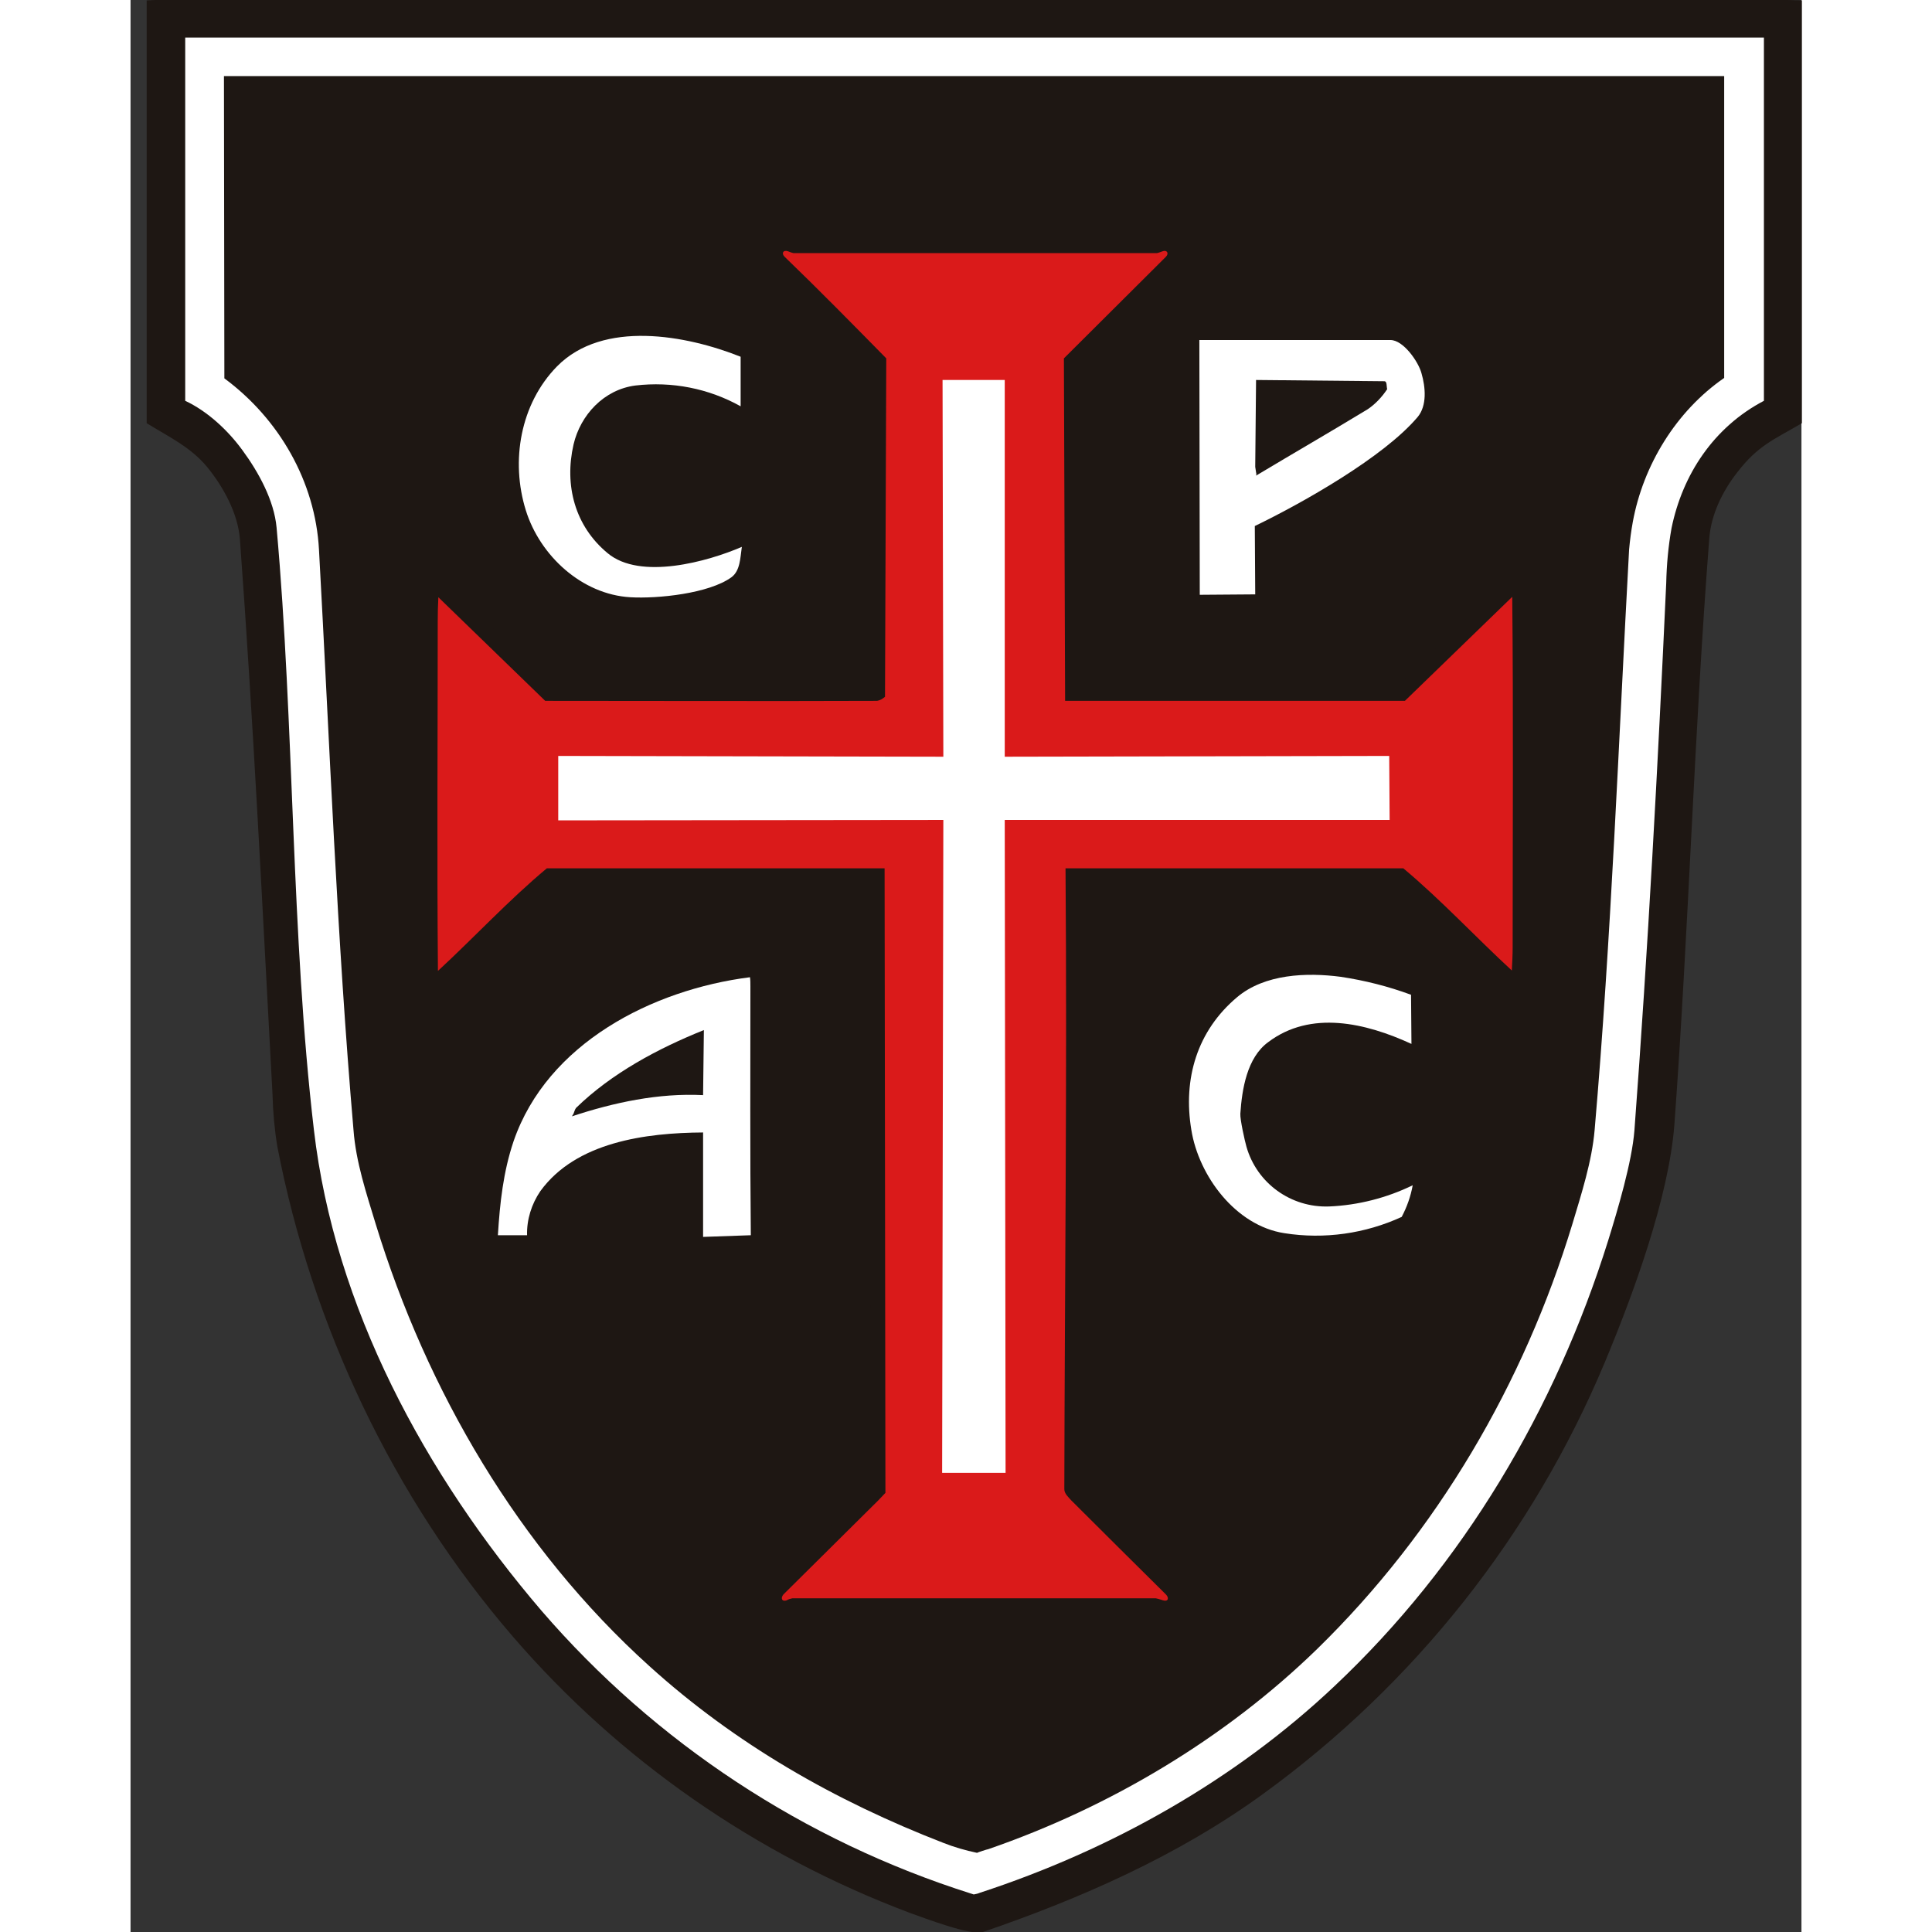 <?xml version="1.0" encoding="UTF-8"?>
<svg xmlns="http://www.w3.org/2000/svg" xmlns:xlink="http://www.w3.org/1999/xlink" width="32px" height="32px" viewBox="0 0 32 37" version="1.1">
<rect x="0" y="0" width="32" height="37" fill="#333333" stroke="none"/>
<g id="surface1">
<path style=" stroke:none;fill-rule:nonzero;fill:rgb(11.765%,9.02%,7.451%);fill-opacity:1;" d="M 14.922 36.633 C 11.98 35.527 9.359 33.707 7.32 31.34 C 5.027 28.68 3.473 25.387 2.812 21.961 C 2.758 21.633 2.727 21.297 2.719 20.961 C 2.527 17.414 2.355 13.859 2.094 10.32 C 2.055 9.828 1.773 9.316 1.465 8.941 C 1.148 8.559 0.727 8.363 0.309 8.105 L 0.309 0.008 C 0.363 0.008 0.418 0 0.473 0 C 10.895 0 21.316 0 31.738 0 C 31.82 0 31.914 0.008 32.008 0.008 L 32.008 8.105 C 31.457 8.426 31.164 8.535 30.77 9.047 C 30.488 9.406 30.266 9.859 30.234 10.32 C 29.945 14.051 29.84 17.805 29.566 21.543 C 29.457 22.941 28.777 24.789 28.234 26.09 C 26.855 29.387 24.594 32.25 21.68 34.363 C 20.066 35.535 18.207 36.355 16.324 37 C 16.094 37.078 15.18 36.723 14.922 36.633 Z M 14.922 36.633 "/>
<path style=" stroke:none;fill-rule:nonzero;fill:rgb(100%,100%,100%);fill-opacity:1;" d="M 16.102 36.266 C 16.117 36.273 16.133 36.273 16.148 36.281 C 16.188 36.273 16.227 36.266 16.262 36.25 C 18.773 35.43 21.145 34.098 23.059 32.289 C 25.531 29.961 27.289 26.98 28.297 23.762 C 28.48 23.172 28.754 22.254 28.801 21.648 C 29.062 18.164 29.25 14.664 29.41 11.168 C 29.418 10.816 29.449 10.465 29.512 10.113 C 29.723 9.086 30.32 8.18 31.281 7.676 L 31.281 0.719 L 31.102 0.719 C 21.082 0.719 11.062 0.719 1.047 0.719 L 1.047 7.676 C 1.473 7.875 1.867 8.242 2.145 8.625 C 2.449 9.039 2.75 9.582 2.797 10.105 C 3.137 13.879 3.074 17.918 3.512 21.641 C 3.906 25.027 5.641 28.242 7.871 30.848 C 10.051 33.375 12.902 35.254 16.102 36.266 Z M 16.102 36.266 "/>
<path style=" stroke:none;fill-rule:nonzero;fill:rgb(11.765%,9.02%,7.451%);fill-opacity:1;" d="M 16.211 35.484 C 15.992 35.438 15.773 35.375 15.566 35.293 C 13.488 34.488 11.582 33.398 9.934 31.906 C 7.43 29.645 5.672 26.629 4.695 23.441 C 4.516 22.852 4.316 22.254 4.27 21.641 C 3.953 17.965 3.812 14.211 3.609 10.527 C 3.539 9.223 2.844 8.02 1.797 7.246 L 1.789 1.457 L 30.52 1.457 L 30.52 7.238 C 29.598 7.875 28.969 8.91 28.77 9.996 C 28.738 10.172 28.715 10.348 28.699 10.527 C 28.496 14.234 28.359 17.941 28.039 21.641 C 27.988 22.238 27.785 22.867 27.613 23.441 C 26.684 26.496 25.027 29.332 22.727 31.578 C 20.965 33.293 18.758 34.609 16.426 35.414 C 16.41 35.414 16.219 35.477 16.211 35.484 Z M 16.211 35.484 "/>
<path style=" stroke:none;fill-rule:nonzero;fill:rgb(11.765%,9.02%,7.451%);fill-opacity:1;" d="M 11.738 30.926 L 20.602 30.926 L 18.152 28.473 C 18.152 24.684 18.16 20.891 18.191 17.09 C 18.199 17.035 18.207 16.984 18.223 16.93 L 24.273 16.938 L 26.754 19.352 L 26.754 10.711 L 24.289 13.113 L 18.199 13.121 L 18.16 6.992 L 20.578 4.535 L 11.746 4.535 L 14.172 6.992 L 14.141 13.121 L 8.059 13.113 L 5.586 10.711 L 5.586 19.344 L 8.051 16.938 L 14.125 16.93 C 14.188 20.773 14.172 24.621 14.18 28.473 C 13.344 29.277 12.52 30.082 11.738 30.926 Z M 11.738 30.926 "/>
<path style=" stroke:none;fill-rule:nonzero;fill:rgb(100%,100%,100%);fill-opacity:1;" d="M 20.477 11.391 L 21.539 11.383 L 21.531 10.074 C 22.453 9.629 24.004 8.75 24.648 7.988 C 24.832 7.77 24.801 7.414 24.723 7.148 C 24.664 6.926 24.375 6.512 24.129 6.512 C 22.91 6.512 21.688 6.512 20.469 6.512 Z M 20.477 11.391 "/>
<path style=" stroke:none;fill-rule:nonzero;fill:rgb(100%,100%,100%);fill-opacity:1;" d="M 9.57 11.438 C 10.098 11.469 11.078 11.367 11.508 11.055 C 11.676 10.93 11.676 10.688 11.707 10.473 C 11.059 10.754 9.762 11.117 9.137 10.594 C 8.508 10.074 8.305 9.293 8.484 8.512 C 8.617 7.945 9.066 7.461 9.668 7.383 C 10.367 7.301 11.07 7.438 11.684 7.781 L 11.684 6.832 C 10.645 6.418 9.051 6.121 8.168 7.016 C 7.461 7.738 7.277 8.832 7.57 9.773 C 7.84 10.641 8.641 11.383 9.57 11.438 Z M 9.57 11.438 "/>
<path style=" stroke:none;fill-rule:nonzero;fill:rgb(100%,100%,100%);fill-opacity:1;" d="M 22.098 23.617 C 22.863 23.738 23.648 23.625 24.344 23.305 C 24.445 23.113 24.516 22.914 24.555 22.699 C 24.059 22.941 23.508 23.082 22.957 23.105 C 22.223 23.133 21.57 22.66 21.371 21.961 C 21.34 21.855 21.246 21.434 21.254 21.328 C 21.285 20.867 21.379 20.254 21.789 19.957 C 22.602 19.344 23.648 19.586 24.531 19.992 L 24.523 19.051 C 24.09 18.891 23.641 18.777 23.176 18.707 C 22.523 18.621 21.719 18.652 21.191 19.098 C 20.426 19.742 20.152 20.66 20.316 21.641 C 20.457 22.516 21.16 23.473 22.098 23.617 Z M 22.098 23.617 "/>
<path style=" stroke:none;fill-rule:nonzero;fill:rgb(100%,100%,100%);fill-opacity:1;" d="M 10.965 23.688 L 11.879 23.656 C 11.863 22.07 11.871 20.477 11.871 18.891 C 11.871 18.828 11.871 18.77 11.863 18.715 C 9.988 18.953 7.98 19.984 7.336 21.855 C 7.137 22.445 7.074 23.035 7.035 23.656 L 7.594 23.656 C 7.586 23.355 7.68 23.059 7.848 22.812 C 8.531 21.871 9.863 21.695 10.965 21.688 Z M 10.965 23.688 "/>
<path style=" stroke:none;fill-rule:nonzero;fill:rgb(11.765%,9.02%,7.451%);fill-opacity:1;" d="M 21.555 9.047 C 21.547 9.008 21.547 8.977 21.539 8.941 C 21.547 8.387 21.547 7.836 21.555 7.277 L 24.012 7.301 C 24.066 7.301 24.051 7.398 24.066 7.453 C 23.965 7.605 23.84 7.738 23.695 7.836 C 22.988 8.266 22.27 8.68 21.555 9.109 C 21.562 9.094 21.562 9.07 21.555 9.047 Z M 21.555 9.047 "/>
<path style=" stroke:none;fill-rule:nonzero;fill:rgb(11.765%,9.02%,7.451%);fill-opacity:1;" d="M 8.484 21.328 C 8.5 21.289 8.508 21.25 8.531 21.219 C 9.211 20.555 10.105 20.078 10.98 19.727 L 10.965 20.973 C 10.113 20.93 9.258 21.113 8.453 21.379 Z M 8.484 21.328 "/>
<path style=" stroke:none;fill-rule:nonzero;fill:rgb(85.49%,10.196%,10.196%);fill-opacity:1;" d="M 19.633 30.609 C 17.309 30.609 14.992 30.609 12.676 30.609 C 12.637 30.617 12.605 30.625 12.566 30.648 C 12.473 30.68 12.445 30.605 12.504 30.535 C 13.109 29.938 13.715 29.332 14.32 28.734 C 14.363 28.688 14.41 28.641 14.457 28.59 L 14.441 16.629 L 7.973 16.629 C 7.246 17.234 6.586 17.949 5.887 18.594 C 5.867 16.363 5.883 14.133 5.883 11.906 C 5.883 11.75 5.887 11.59 5.895 11.438 L 7.941 13.422 C 10.059 13.422 12.172 13.43 14.297 13.422 C 14.355 13.414 14.402 13.383 14.449 13.344 L 14.473 6.863 C 13.832 6.211 13.188 5.555 12.527 4.918 C 12.461 4.855 12.496 4.781 12.59 4.812 C 12.621 4.824 12.66 4.84 12.699 4.848 L 19.656 4.848 C 19.695 4.84 19.727 4.824 19.766 4.812 C 19.852 4.781 19.891 4.855 19.828 4.918 L 17.875 6.863 L 17.898 13.422 L 24.406 13.422 L 26.461 11.43 C 26.484 13.668 26.469 15.91 26.469 18.148 C 26.469 18.285 26.461 18.445 26.453 18.586 C 25.754 17.941 25.098 17.234 24.375 16.629 L 17.906 16.629 C 17.938 20.59 17.891 24.559 17.883 28.52 C 17.883 28.605 17.961 28.672 18.016 28.734 C 18.617 29.332 19.223 29.938 19.828 30.535 C 19.898 30.605 19.867 30.68 19.773 30.648 C 19.703 30.625 19.672 30.617 19.633 30.609 Z M 19.633 30.609 "/>
<path style=" stroke:none;fill-rule:nonzero;fill:rgb(100%,100%,100%);fill-opacity:1;" d="M 15.543 28.207 L 16.758 28.207 L 16.742 15.703 L 24.113 15.703 L 24.105 14.477 L 16.742 14.492 L 16.742 7.277 L 15.551 7.277 L 15.566 14.492 L 8.191 14.477 L 8.191 15.711 L 15.566 15.703 Z M 15.543 28.207 "/>
</g>
</svg>
